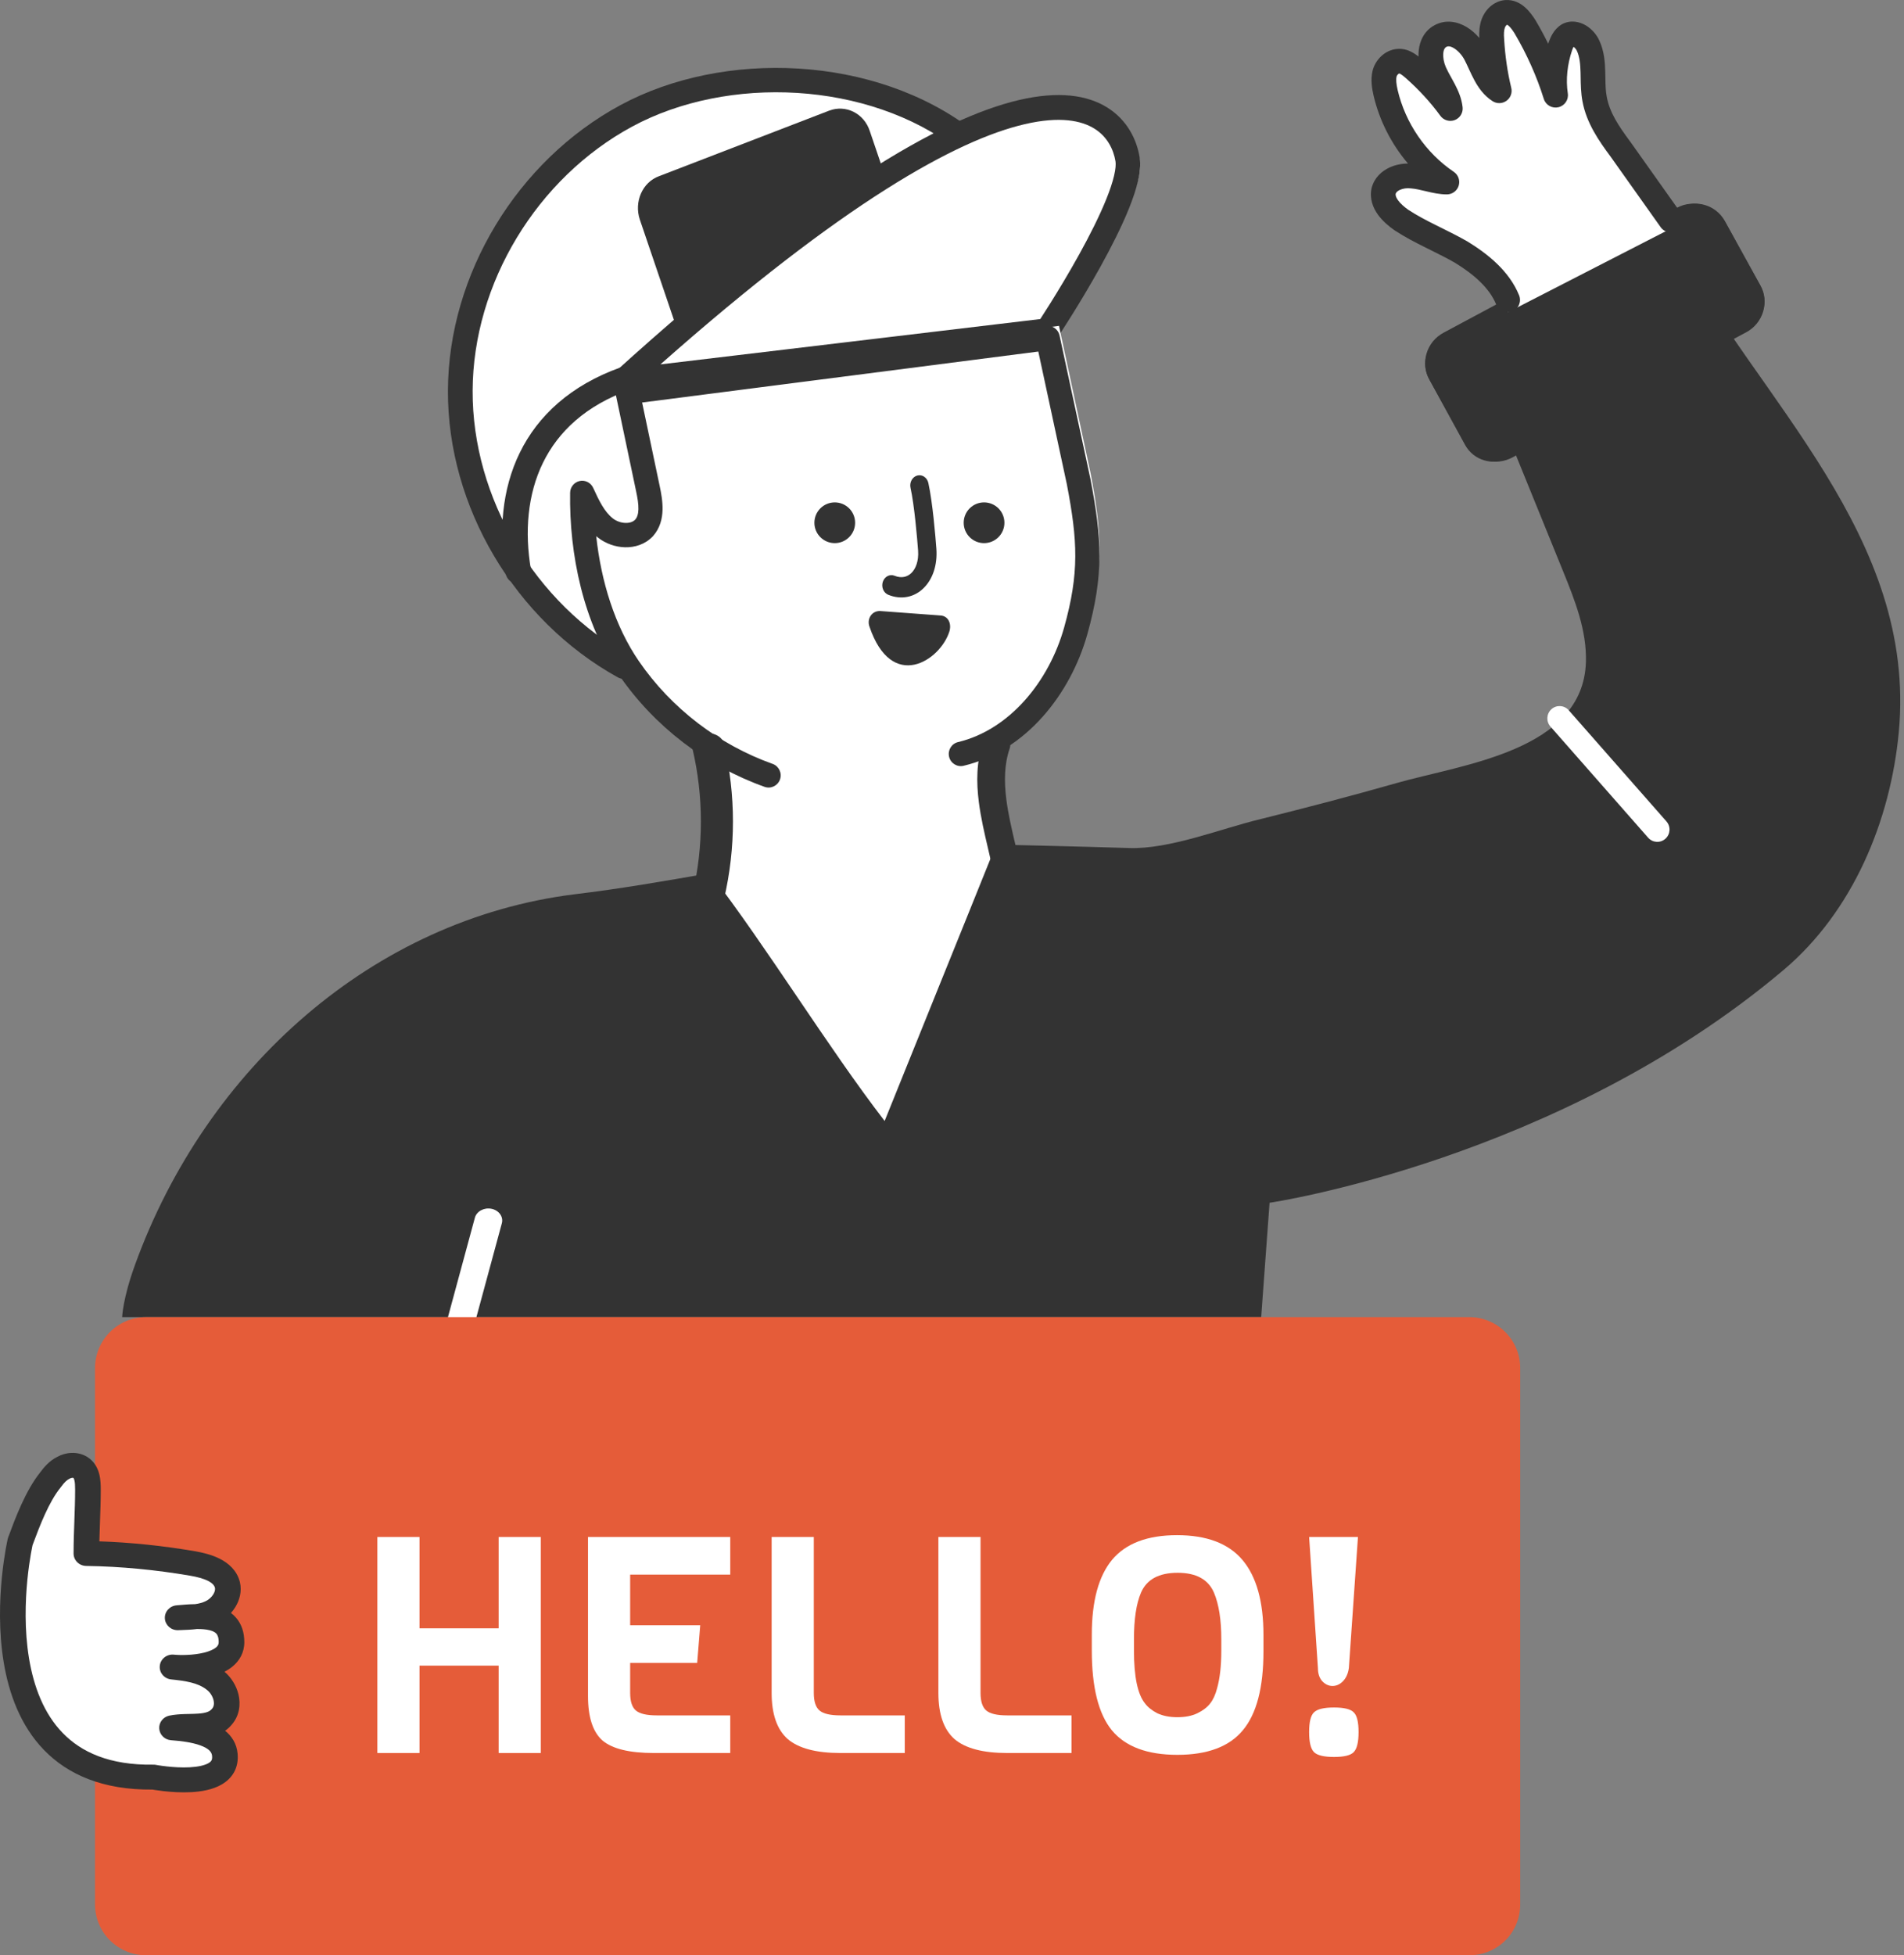 <svg width="113" height="116" viewBox="0 0 113 116" fill="none" xmlns="http://www.w3.org/2000/svg">
<rect x="0" y="0" width="113" height="116" fill="#808080" stroke="none"/>
<path d="M58.898 42.694L42.008 43.44L41.889 57.702L52.534 68.472L59.611 52.003L58.898 42.694Z" fill="white"/>
<path d="M37.052 39.472C31.213 36.245 27.36 29.763 27.389 23.165C27.418 16.567 31.33 10.113 37.198 6.943C43.065 3.774 51.677 4.12 57.194 8.355" fill="white"/>
<path fill-rule="evenodd" clip-rule="evenodd" d="M56.816 8.861C51.519 4.795 43.184 4.45 37.525 7.506C31.862 10.565 28.078 16.808 28.05 23.172C28.022 29.537 31.749 35.808 37.385 38.922C37.738 39.118 37.864 39.559 37.666 39.907C37.468 40.256 37.021 40.381 36.668 40.185C30.57 36.816 26.553 30.06 26.584 23.166C26.614 16.272 30.692 9.547 36.821 6.237C42.955 2.924 51.926 3.274 57.717 7.719C58.037 7.964 58.094 8.419 57.846 8.734C57.597 9.05 57.136 9.106 56.816 8.861Z" fill="#333333"/>
<path d="M52.715 16.939L42.618 20.827C41.643 21.195 40.553 20.674 40.208 19.603L37.971 13.021C37.627 11.98 38.114 10.817 39.118 10.45L49.215 6.562C50.191 6.194 51.281 6.715 51.625 7.786L53.862 14.368C54.207 15.409 53.719 16.572 52.715 16.939Z" fill="#333333"/>
<path d="M37.056 22.556L62.78 19.577C62.78 19.577 68.032 11.925 67.646 9.501C67.053 6.025 61.327 1.206 37.056 22.556Z" fill="white"/>
<path fill-rule="evenodd" clip-rule="evenodd" d="M65.719 6.381C66.916 7.13 67.466 8.302 67.637 9.336L67.638 9.344C67.707 9.788 67.644 10.284 67.531 10.767C67.415 11.261 67.231 11.801 67.008 12.355C66.563 13.463 65.939 14.687 65.314 15.816C64.686 16.949 64.049 18.002 63.568 18.77C63.328 19.155 63.126 19.47 62.984 19.688C62.914 19.797 62.858 19.883 62.819 19.941C62.8 19.971 62.785 19.993 62.775 20.008L62.764 20.026L62.759 20.032C62.759 20.032 62.759 20.032 62.157 19.62L62.759 20.032C62.641 20.21 62.452 20.326 62.242 20.352L37.061 23.356C36.746 23.394 36.444 23.22 36.314 22.927C36.184 22.634 36.256 22.29 36.492 22.076C48.382 11.3 55.841 7.018 60.477 5.934C62.814 5.388 64.525 5.634 65.719 6.381ZM61.739 18.929C61.749 18.913 61.76 18.896 61.771 18.879C61.909 18.666 62.106 18.359 62.342 17.982C62.813 17.227 63.437 16.198 64.048 15.095C64.66 13.989 65.251 12.826 65.663 11.799C65.87 11.286 66.025 10.822 66.118 10.426C66.213 10.021 66.229 9.743 66.204 9.575C66.084 8.858 65.716 8.11 64.957 7.635C64.194 7.158 62.91 6.877 60.803 7.37C56.763 8.314 50.039 12.021 39.196 21.618L61.739 18.929Z" fill="#333333"/>
<path d="M45.937 45.917C42.542 44.703 39.529 42.394 37.48 39.404C35.432 36.414 34.583 32.388 34.642 28.747C34.993 29.517 35.373 30.346 36.046 30.878C36.719 31.411 37.802 31.5 38.387 30.878C38.943 30.257 38.797 29.309 38.621 28.481C38.212 26.527 37.802 24.573 37.392 22.619L62.85 19.333L64.723 28.066C65.396 31.589 65.513 33.661 64.547 37.125C63.582 40.588 61.036 43.785 57.583 44.614" fill="white"/>
<path fill-rule="evenodd" clip-rule="evenodd" d="M62.092 19.339C62.461 19.292 62.804 19.536 62.883 19.902L64.718 28.425C64.719 28.431 64.72 28.436 64.721 28.441C65.394 31.952 65.52 34.094 64.535 37.615C63.542 41.164 60.898 44.544 57.189 45.431C56.804 45.523 56.418 45.283 56.327 44.895C56.235 44.507 56.473 44.118 56.858 44.026C59.913 43.295 62.257 40.435 63.156 37.223C64.061 33.986 63.959 32.084 63.315 28.724L61.622 20.856L38.109 23.88L39.151 28.832C39.151 28.832 39.151 28.832 39.151 28.832C39.238 29.24 39.334 29.747 39.321 30.248C39.308 30.759 39.179 31.333 38.753 31.808C38.749 31.812 38.745 31.817 38.74 31.821C38.282 32.306 37.659 32.483 37.089 32.468C36.52 32.453 35.941 32.25 35.487 31.892C35.452 31.865 35.419 31.837 35.385 31.809C35.672 34.478 36.486 37.144 37.922 39.232C39.841 42.024 42.67 44.184 45.855 45.319C46.228 45.452 46.424 45.864 46.292 46.24C46.16 46.617 45.751 46.814 45.377 46.681C41.913 45.446 38.837 43.1 36.744 40.055C34.628 36.977 33.777 32.886 33.836 29.231C33.842 28.894 34.078 28.606 34.405 28.536C34.732 28.467 35.063 28.634 35.203 28.94C35.562 29.724 35.871 30.36 36.37 30.754C36.575 30.916 36.855 31.017 37.126 31.024C37.389 31.03 37.58 30.95 37.696 30.831C37.811 30.7 37.881 30.509 37.889 30.21C37.897 29.895 37.835 29.536 37.75 29.134L37.75 29.133L36.546 23.412C36.504 23.215 36.547 23.009 36.663 22.844C36.779 22.68 36.958 22.572 37.156 22.546L62.092 19.339Z" fill="#333333"/>
<path fill-rule="evenodd" clip-rule="evenodd" d="M37.811 22.209C37.96 22.576 37.764 22.987 37.372 23.126C34.762 24.058 33.128 25.608 32.224 27.456C31.313 29.32 31.122 31.539 31.514 33.814C31.581 34.202 31.3 34.567 30.887 34.63C30.474 34.692 30.084 34.429 30.018 34.041C29.591 31.564 29.779 29.046 30.846 26.863C31.921 24.664 33.864 22.857 36.833 21.797C37.225 21.657 37.663 21.841 37.811 22.209Z" fill="#333333"/>
<path fill-rule="evenodd" clip-rule="evenodd" d="M41.856 43.514C42.372 43.433 42.87 43.71 42.969 44.133C43.677 47.159 43.677 50.313 42.969 53.34C42.87 53.762 42.372 54.039 41.856 53.958C41.34 53.877 41.002 53.469 41.1 53.046C41.763 50.214 41.763 47.259 41.1 44.426C41.002 44.003 41.34 43.595 41.856 43.514Z" fill="#333333"/>
<path fill-rule="evenodd" clip-rule="evenodd" d="M59.366 43.529C59.801 43.638 60.051 44.029 59.923 44.403C59.604 45.334 59.588 46.351 59.725 47.43C59.836 48.296 60.039 49.162 60.244 50.039C60.297 50.264 60.35 50.49 60.401 50.717C60.488 51.098 60.197 51.468 59.752 51.542C59.306 51.617 58.875 51.368 58.788 50.986C58.741 50.777 58.691 50.563 58.64 50.346C58.433 49.463 58.211 48.518 58.092 47.583C57.942 46.41 57.942 45.187 58.346 44.006C58.474 43.633 58.931 43.419 59.366 43.529Z" fill="#333333"/>
<path d="M99.74 12.308L85.595 19.93C84.654 20.424 84.301 21.588 84.83 22.519L86.948 26.388C87.448 27.319 88.624 27.668 89.565 27.145L103.711 19.523C104.652 19.028 105.005 17.864 104.475 16.933L102.358 13.093C101.829 12.162 100.652 11.813 99.74 12.308Z" fill="#333333"/>
<path fill-rule="evenodd" clip-rule="evenodd" d="M99.518 12.329C100.523 11.787 101.807 12.173 102.382 13.178L102.383 13.18L104.452 16.906C104.452 16.907 104.452 16.907 104.453 16.907C105.031 17.92 104.645 19.186 103.614 19.725C103.614 19.725 103.614 19.725 103.613 19.725L89.79 27.123C89.79 27.123 89.79 27.124 89.789 27.124C88.758 27.693 87.469 27.313 86.921 26.3C86.921 26.3 86.921 26.3 86.921 26.299L84.853 22.546C84.274 21.533 84.661 20.267 85.691 19.729C85.692 19.728 85.692 19.728 85.692 19.728L99.517 12.329C99.517 12.329 99.517 12.329 99.518 12.329ZM101.987 13.395C101.527 12.592 100.511 12.301 99.735 12.719L99.734 12.719L85.905 20.121C85.097 20.543 84.794 21.535 85.248 22.329L85.25 22.332L87.321 26.091C87.75 26.885 88.76 27.182 89.568 26.735L89.571 26.734L103.399 19.334L103.401 19.332C104.209 18.911 104.512 17.919 104.057 17.124L104.056 17.122L101.987 13.396C101.987 13.395 101.987 13.395 101.987 13.395Z" fill="#333333"/>
<path d="M49.542 32.222C50.209 32.222 50.75 31.681 50.75 31.014C50.75 30.346 50.209 29.805 49.542 29.805C48.874 29.805 48.333 30.346 48.333 31.014C48.333 31.681 48.874 32.222 49.542 32.222Z" fill="#333333"/>
<path d="M58.403 32.222C59.07 32.222 59.611 31.681 59.611 31.014C59.611 30.346 59.07 29.805 58.403 29.805C57.735 29.805 57.194 30.346 57.194 31.014C57.194 31.681 57.735 32.222 58.403 32.222Z" fill="#333333"/>
<path fill-rule="evenodd" clip-rule="evenodd" d="M54.439 28.212C54.731 28.133 55.026 28.331 55.097 28.654C55.354 29.822 55.52 31.857 55.574 32.567L55.574 32.571L55.574 32.571C55.639 33.506 55.364 34.348 54.822 34.885C54.27 35.432 53.498 35.601 52.72 35.288C52.437 35.175 52.291 34.83 52.394 34.517C52.497 34.205 52.809 34.044 53.092 34.158C53.513 34.326 53.857 34.224 54.095 33.989C54.343 33.744 54.531 33.293 54.488 32.665C54.432 31.93 54.271 29.996 54.038 28.939C53.967 28.616 54.147 28.29 54.439 28.212Z" fill="#333333"/>
<path d="M52.247 36.251L55.807 36.514C56.293 36.54 56.481 37.013 56.346 37.459C55.807 39.192 52.921 41.083 51.6 37.17C51.438 36.724 51.735 36.225 52.247 36.251Z" fill="#333333"/>
<path d="M89.487 18.528C88.993 17.251 87.888 16.309 86.754 15.579C85.591 14.88 84.34 14.364 83.235 13.604C82.654 13.178 82.043 12.54 82.188 11.81C82.363 11.111 83.177 10.807 83.875 10.898C84.573 10.959 85.242 11.263 85.91 11.263C84.108 9.986 82.799 7.98 82.305 5.761C82.218 5.366 82.159 4.941 82.247 4.576C82.334 4.211 82.654 3.846 83.061 3.816C83.41 3.786 83.73 4.059 83.991 4.302C84.776 5.032 85.503 5.853 86.114 6.734C86.027 5.913 85.503 5.245 85.183 4.485C84.864 3.725 84.835 2.661 85.532 2.266C86.288 1.84 87.19 2.57 87.597 3.391C88.004 4.211 88.266 5.154 88.993 5.64C88.76 4.637 88.615 3.573 88.557 2.539C88.528 2.175 88.528 1.81 88.644 1.476C88.76 1.141 89.051 0.837 89.4 0.807C89.894 0.777 90.243 1.263 90.505 1.688C91.261 3.026 91.872 4.454 92.308 5.913C92.162 4.91 92.279 3.846 92.599 2.874C92.686 2.631 92.802 2.357 93.035 2.205C93.471 1.962 94.024 2.387 94.227 2.874C94.663 3.877 94.402 5.062 94.605 6.157C94.809 7.312 95.448 8.284 96.117 9.227C97.106 10.686 98.095 12.145 99.083 13.604" fill="white"/>
<path fill-rule="evenodd" clip-rule="evenodd" d="M89.444 1.466C89.436 1.47 89.423 1.478 89.407 1.492C89.369 1.527 89.334 1.578 89.316 1.627C89.255 1.795 89.243 2.015 89.27 2.341C89.27 2.346 89.271 2.352 89.271 2.358C89.327 3.313 89.468 4.294 89.692 5.214C89.762 5.505 89.649 5.809 89.405 5.982C89.161 6.156 88.836 6.164 88.584 6.003C88.067 5.672 87.744 5.205 87.51 4.773C87.392 4.558 87.289 4.335 87.195 4.133C87.188 4.117 87.181 4.102 87.174 4.087C87.086 3.896 87.007 3.723 86.921 3.558C86.769 3.266 86.527 3.001 86.286 2.857C86.051 2.717 85.917 2.739 85.838 2.782C85.766 2.821 85.682 2.909 85.658 3.149C85.632 3.396 85.689 3.708 85.808 3.98C85.902 4.192 86.002 4.372 86.117 4.578C86.186 4.703 86.262 4.839 86.345 4.997C86.541 5.374 86.745 5.829 86.804 6.359C86.841 6.69 86.65 7.003 86.34 7.123C86.029 7.242 85.677 7.138 85.482 6.869C84.901 6.068 84.204 5.317 83.448 4.646C83.317 4.53 83.218 4.45 83.13 4.398C83.083 4.371 83.056 4.363 83.047 4.36C83.039 4.361 83.01 4.368 82.969 4.406C82.924 4.45 82.895 4.504 82.886 4.54C82.844 4.711 82.864 4.974 82.948 5.338C83.405 7.297 84.618 9.071 86.282 10.195C86.548 10.376 86.666 10.708 86.571 11.016C86.477 11.323 86.192 11.533 85.87 11.533C85.438 11.533 85.024 11.439 84.686 11.359C84.655 11.352 84.624 11.345 84.593 11.337C84.274 11.262 84.016 11.201 83.757 11.179C83.747 11.178 83.737 11.177 83.727 11.176C83.498 11.147 83.257 11.184 83.078 11.267C82.918 11.341 82.855 11.427 82.831 11.496C82.819 11.58 82.84 11.698 82.967 11.876C83.106 12.071 83.328 12.269 83.584 12.449C84.1 12.787 84.657 13.076 85.252 13.373C85.349 13.422 85.447 13.47 85.546 13.519C86.049 13.768 86.576 14.03 87.086 14.323C87.093 14.326 87.099 14.33 87.105 14.334C88.282 15.057 89.568 16.068 90.157 17.521C90.309 17.896 90.128 18.323 89.753 18.474C89.377 18.626 88.95 18.445 88.798 18.07C88.392 17.069 87.452 16.266 86.346 15.586C85.881 15.32 85.403 15.083 84.905 14.835C84.803 14.785 84.7 14.734 84.597 14.682C83.993 14.381 83.365 14.057 82.769 13.666C82.763 13.662 82.758 13.658 82.752 13.654C82.425 13.426 82.05 13.114 81.772 12.726C81.491 12.332 81.27 11.796 81.399 11.179C81.401 11.167 81.404 11.155 81.407 11.143C81.564 10.542 82.003 10.152 82.46 9.94C82.804 9.78 83.188 9.704 83.562 9.703C82.576 8.544 81.866 7.153 81.52 5.67L81.519 5.668C81.428 5.272 81.331 4.716 81.464 4.185C81.61 3.601 82.146 2.96 82.94 2.901C83.319 2.871 83.639 3.001 83.867 3.133C83.983 3.201 84.091 3.278 84.187 3.353C84.183 3.235 84.187 3.117 84.199 3C84.255 2.45 84.508 1.836 85.14 1.495L85.142 1.494C85.824 1.127 86.526 1.296 87.039 1.601C87.322 1.771 87.579 1.997 87.794 2.25C87.779 1.913 87.796 1.518 87.938 1.127C88.122 0.622 88.611 0.064 89.329 0.004C89.335 0.003 89.341 0.003 89.347 0.003C89.86 -0.028 90.257 0.207 90.525 0.449C90.787 0.683 90.984 0.974 91.121 1.186C91.126 1.194 91.131 1.202 91.135 1.21C91.403 1.662 91.653 2.125 91.885 2.596C91.897 2.559 91.91 2.522 91.922 2.485C91.924 2.479 91.927 2.473 91.929 2.466C92.015 2.238 92.201 1.749 92.667 1.459C92.681 1.45 92.696 1.442 92.711 1.434C93.234 1.155 93.768 1.298 94.122 1.51C94.474 1.721 94.765 2.057 94.927 2.425C95.211 3.05 95.255 3.702 95.269 4.251C95.273 4.379 95.275 4.5 95.277 4.616C95.284 5.039 95.29 5.392 95.359 5.744L95.36 5.752C95.531 6.678 96.075 7.492 96.753 8.404C96.756 8.408 96.76 8.413 96.763 8.417L99.754 12.632C99.988 12.961 99.91 13.418 99.579 13.652C99.249 13.885 98.791 13.807 98.557 13.477L95.571 9.27C94.902 8.369 94.159 7.313 93.919 6.02C93.824 5.53 93.816 5.012 93.809 4.578C93.808 4.477 93.806 4.381 93.804 4.291C93.789 3.765 93.745 3.366 93.591 3.026L93.586 3.016C93.567 2.973 93.536 2.922 93.493 2.873C93.458 2.833 93.422 2.802 93.389 2.779C93.364 2.826 93.337 2.887 93.306 2.971C93.02 3.806 92.921 4.707 93.047 5.54C93.105 5.918 92.861 6.277 92.487 6.363C92.114 6.449 91.737 6.233 91.623 5.868C91.201 4.523 90.611 3.203 89.88 1.966C89.756 1.774 89.648 1.63 89.544 1.537C89.496 1.493 89.463 1.475 89.447 1.467C89.445 1.467 89.444 1.467 89.444 1.466ZM93.445 2.699C93.445 2.699 93.445 2.699 93.445 2.699L93.445 2.699ZM83.044 4.36C83.044 4.36 83.044 4.36 83.044 4.36L83.044 4.36Z" fill="#333333"/>
<path d="M99.365 14.5C99.365 14.529 99.365 14.559 99.306 14.588C98.398 15.435 88.586 20.931 87.678 21.37C89.377 25.55 91.076 29.73 92.775 33.91C93.477 35.635 94.18 37.418 94.122 39.289C93.946 44.551 86.799 45.34 82.904 46.451C80.239 47.211 77.544 47.913 74.85 48.585C72.506 49.14 69.431 50.397 67 50.31C64.276 50.222 59.121 50.105 59.121 50.105C56.925 55.572 54.699 61.038 52.502 66.504C49.104 62.09 45.531 56.215 42.133 51.8C39.468 52.268 36.773 52.736 34.079 53.057C22.188 54.548 12.258 63.318 8.012 75.04C7.279 77.057 7.25 78.139 7.25 78.139H74.85L75.347 71.357C75.347 71.357 92.452 68.843 105.837 57.559C109.967 54.081 112.193 48.702 112.691 43.44C113.775 31.835 104.432 23.796 99.365 14.5Z" fill="#333333"/>
<path fill-rule="evenodd" clip-rule="evenodd" d="M29.172 71.714C29.614 71.804 29.887 72.188 29.784 72.572L28.206 78.394C28.102 78.778 27.659 79.016 27.217 78.925C26.775 78.835 26.501 78.451 26.605 78.067L28.183 72.245C28.287 71.861 28.73 71.623 29.172 71.714Z" fill="white"/>
<path fill-rule="evenodd" clip-rule="evenodd" d="M92.078 42.072C92.378 41.805 92.836 41.833 93.101 42.135C93.768 42.894 94.885 44.163 96.001 45.433C97.118 46.703 98.234 47.972 98.901 48.731C99.167 49.033 99.139 49.494 98.839 49.761C98.539 50.028 98.081 50 97.815 49.698C97.148 48.94 96.032 47.67 94.916 46.401L94.915 46.4C93.799 45.131 92.682 43.861 92.015 43.102C91.75 42.8 91.778 42.339 92.078 42.072Z" fill="white"/>
<path d="M87.189 116H8.672C7.01 116 5.639 114.663 5.639 112.978V81.161C5.639 79.505 6.981 78.139 8.672 78.139H87.189C88.851 78.139 90.222 79.475 90.222 81.161V112.978C90.222 114.663 88.881 116 87.189 116Z" fill="#E55C39"/>
<path d="M9.101 105.364C9.101 105.364 13.513 106.214 13.302 104.044C13.181 102.782 11.337 102.548 10.189 102.46C11.186 102.254 12.456 102.606 13.12 101.814C13.694 101.169 13.362 100.113 12.667 99.614C11.972 99.086 11.065 98.969 10.219 98.881C11.065 98.969 13.694 98.91 13.694 97.414C13.694 95.684 11.821 95.86 10.521 95.977C11.216 95.948 11.912 95.948 12.516 95.654C13.12 95.361 13.604 94.686 13.453 94.041C13.241 93.22 12.244 92.926 11.398 92.78C9.343 92.428 7.228 92.222 5.142 92.193C5.142 90.932 5.233 89.67 5.233 88.438C5.233 87.94 5.203 87.382 4.78 87.118C4.478 86.942 4.085 86.972 3.783 87.148C3.48 87.294 3.239 87.558 3.027 87.852C2.241 88.82 1.667 90.345 1.244 91.489C1.244 91.46 -1.989 105.54 9.101 105.364Z" fill="white"/>
<path fill-rule="evenodd" clip-rule="evenodd" d="M3.393 86.434C3.891 86.155 4.576 86.082 5.154 86.419C5.161 86.423 5.167 86.427 5.174 86.431C5.605 86.7 5.8 87.103 5.889 87.449C5.974 87.783 5.98 88.13 5.98 88.382C5.98 89.012 5.957 89.647 5.934 90.27L5.934 90.287C5.92 90.676 5.906 91.061 5.897 91.443C7.792 91.507 9.7 91.709 11.559 92.027L11.56 92.027C12.009 92.105 12.565 92.232 13.054 92.481C13.553 92.735 14.057 93.158 14.234 93.846C14.235 93.851 14.236 93.856 14.238 93.861C14.367 94.415 14.216 94.941 13.961 95.352C13.887 95.471 13.802 95.585 13.707 95.691C13.813 95.77 13.913 95.862 14.005 95.968C14.343 96.355 14.5 96.853 14.5 97.423C14.5 98.043 14.214 98.526 13.805 98.864C13.657 98.987 13.493 99.09 13.324 99.176C13.736 99.529 14.03 100.014 14.153 100.523C14.292 101.1 14.223 101.784 13.744 102.329C13.626 102.469 13.497 102.584 13.362 102.679C13.743 102.991 14.043 103.427 14.101 104.031C14.139 104.426 14.075 104.799 13.896 105.13C13.717 105.457 13.452 105.694 13.166 105.862C12.619 106.183 11.933 106.29 11.351 106.322C10.75 106.355 10.154 106.311 9.718 106.263C9.498 106.238 9.313 106.212 9.182 106.191C9.129 106.182 9.084 106.175 9.049 106.169C6.116 106.199 4.033 105.286 2.613 103.823C1.203 102.37 0.523 100.452 0.219 98.614C-0.086 96.77 -0.023 94.938 0.111 93.58C0.178 92.898 0.265 92.33 0.334 91.93C0.369 91.73 0.4 91.572 0.423 91.463C0.434 91.409 0.443 91.366 0.45 91.335C0.453 91.32 0.457 91.307 0.459 91.296C0.46 91.292 0.462 91.284 0.464 91.275C0.465 91.272 0.469 91.258 0.474 91.242C0.476 91.236 0.481 91.222 0.487 91.205L0.486 91.205C0.899 90.09 1.511 88.439 2.387 87.35C2.617 87.034 2.938 86.662 3.393 86.434ZM9.262 104.705L9.269 104.706C9.276 104.707 9.286 104.709 9.3 104.712C9.328 104.717 9.371 104.724 9.427 104.733C9.538 104.75 9.699 104.774 9.892 104.795C10.282 104.839 10.784 104.873 11.266 104.847C11.769 104.82 12.153 104.73 12.379 104.598C12.48 104.539 12.527 104.484 12.55 104.44C12.573 104.399 12.601 104.32 12.586 104.169L12.586 104.168C12.566 103.954 12.416 103.741 11.896 103.55C11.382 103.361 10.724 103.285 10.15 103.241C9.773 103.212 9.475 102.919 9.45 102.552C9.426 102.186 9.682 101.858 10.052 101.782C10.371 101.716 10.695 101.698 10.976 101.689C11.078 101.686 11.171 101.684 11.259 101.683C11.436 101.679 11.593 101.676 11.756 101.664C12.235 101.631 12.444 101.539 12.571 101.388C12.576 101.382 12.581 101.377 12.585 101.372C12.678 101.268 12.729 101.099 12.671 100.859C12.612 100.614 12.452 100.376 12.252 100.232C12.247 100.228 12.241 100.224 12.236 100.22C11.731 99.837 11.036 99.725 10.159 99.634C9.741 99.591 9.439 99.227 9.484 98.821C9.528 98.416 9.903 98.122 10.321 98.165C10.685 98.203 11.464 98.208 12.12 98.044C12.447 97.962 12.681 97.853 12.819 97.739C12.933 97.645 12.979 97.556 12.979 97.423C12.979 97.121 12.9 96.987 12.843 96.921C12.779 96.848 12.663 96.771 12.443 96.716C12.223 96.661 11.967 96.642 11.688 96.644C11.361 96.685 11.047 96.696 10.771 96.706C10.704 96.708 10.639 96.71 10.577 96.713C10.165 96.73 9.813 96.425 9.785 96.025C9.757 95.625 10.063 95.277 10.474 95.239C10.496 95.237 10.518 95.235 10.541 95.233C10.837 95.207 11.198 95.174 11.579 95.168C11.816 95.135 12.021 95.082 12.212 94.989C12.389 94.904 12.554 94.757 12.658 94.589C12.758 94.428 12.776 94.292 12.756 94.196C12.718 94.059 12.612 93.924 12.347 93.789C12.068 93.647 11.697 93.552 11.294 93.482C9.262 93.134 7.173 92.931 5.117 92.902C4.701 92.896 4.367 92.567 4.367 92.164C4.367 91.513 4.39 90.865 4.413 90.236L4.413 90.231C4.436 89.599 4.458 88.986 4.458 88.382C4.458 88.131 4.449 87.947 4.413 87.808C4.396 87.744 4.379 87.709 4.368 87.692C4.364 87.686 4.362 87.683 4.359 87.68C4.346 87.675 4.325 87.671 4.294 87.672C4.248 87.674 4.196 87.689 4.15 87.715C4.133 87.725 4.116 87.734 4.099 87.743C3.966 87.807 3.812 87.95 3.621 88.215C3.613 88.226 3.604 88.237 3.595 88.248C2.904 89.1 2.369 90.487 1.934 91.662C1.929 91.684 1.923 91.714 1.914 91.754C1.895 91.849 1.867 91.993 1.834 92.177C1.77 92.547 1.689 93.08 1.625 93.721C1.498 95.009 1.445 96.705 1.722 98.38C2 100.062 2.599 101.654 3.72 102.81C4.818 103.942 6.492 104.732 9.102 104.691C9.155 104.69 9.209 104.695 9.262 104.705C9.262 104.705 9.262 104.705 9.262 104.705Z" fill="#333333"/>
<path d="M32.097 104H29.595V98.816H24.897V104H22.395V91.184H24.897V96.602H29.595V91.184H32.097V104Z" fill="white"/>
<path d="M43.339 104H38.803C37.363 104 36.349 103.754 35.761 103.262C35.185 102.758 34.897 101.876 34.897 100.616V91.184H43.339V93.416H37.399V96.422H41.557L41.377 98.654H37.399V100.436C37.399 100.94 37.513 101.288 37.741 101.48C37.969 101.672 38.383 101.768 38.983 101.768H43.339V104Z" fill="white"/>
<path d="M53.698 104H49.882C48.442 104 47.398 103.724 46.75 103.172C46.114 102.608 45.796 101.696 45.796 100.436V91.184H48.298V100.436C48.298 100.94 48.412 101.288 48.64 101.48C48.868 101.672 49.282 101.768 49.882 101.768H53.698V104Z" fill="white"/>
<path d="M63.594 104H59.778C58.338 104 57.294 103.724 56.646 103.172C56.01 102.608 55.692 101.696 55.692 100.436V91.184H58.194V100.436C58.194 100.94 58.308 101.288 58.536 101.48C58.764 101.672 59.178 101.768 59.778 101.768H63.594V104Z" fill="white"/>
<path d="M74.985 96.998V97.97C74.985 100.118 74.577 101.678 73.761 102.65C72.957 103.622 71.661 104.108 69.873 104.108C68.085 104.108 66.789 103.622 65.985 102.65C65.193 101.678 64.797 100.1 64.797 97.916V96.98C64.797 94.988 65.199 93.506 66.003 92.534C66.819 91.562 68.103 91.076 69.855 91.076C71.619 91.076 72.915 91.568 73.743 92.552C74.571 93.536 74.985 95.018 74.985 96.998ZM72.483 97.916V97.25C72.483 96.098 72.339 95.18 72.051 94.496C71.715 93.704 70.995 93.308 69.891 93.308C68.775 93.308 68.049 93.704 67.713 94.496C67.437 95.144 67.299 96.062 67.299 97.25V97.916C67.299 99.464 67.515 100.508 67.947 101.048C68.115 101.276 68.361 101.474 68.685 101.642C69.021 101.798 69.417 101.876 69.873 101.876C70.341 101.876 70.737 101.798 71.061 101.642C71.385 101.486 71.637 101.294 71.817 101.066C71.997 100.838 72.135 100.538 72.231 100.166C72.399 99.578 72.483 98.828 72.483 97.916Z" fill="white"/>
<path d="M80.593 91.184L80.053 98.96C80.005 99.296 79.885 99.56 79.693 99.752C79.513 99.932 79.309 100.022 79.081 100.022C78.853 100.022 78.649 99.926 78.469 99.734C78.301 99.542 78.217 99.284 78.217 98.96L77.695 91.184H80.593ZM80.341 101.588C80.533 101.768 80.629 102.158 80.629 102.758C80.629 103.358 80.533 103.754 80.341 103.946C80.161 104.138 79.771 104.234 79.171 104.234C78.571 104.234 78.175 104.138 77.983 103.946C77.791 103.754 77.695 103.358 77.695 102.758C77.695 102.158 77.791 101.768 77.983 101.588C78.175 101.396 78.571 101.3 79.171 101.3C79.771 101.3 80.161 101.396 80.341 101.588Z" fill="white"/>
</svg>
